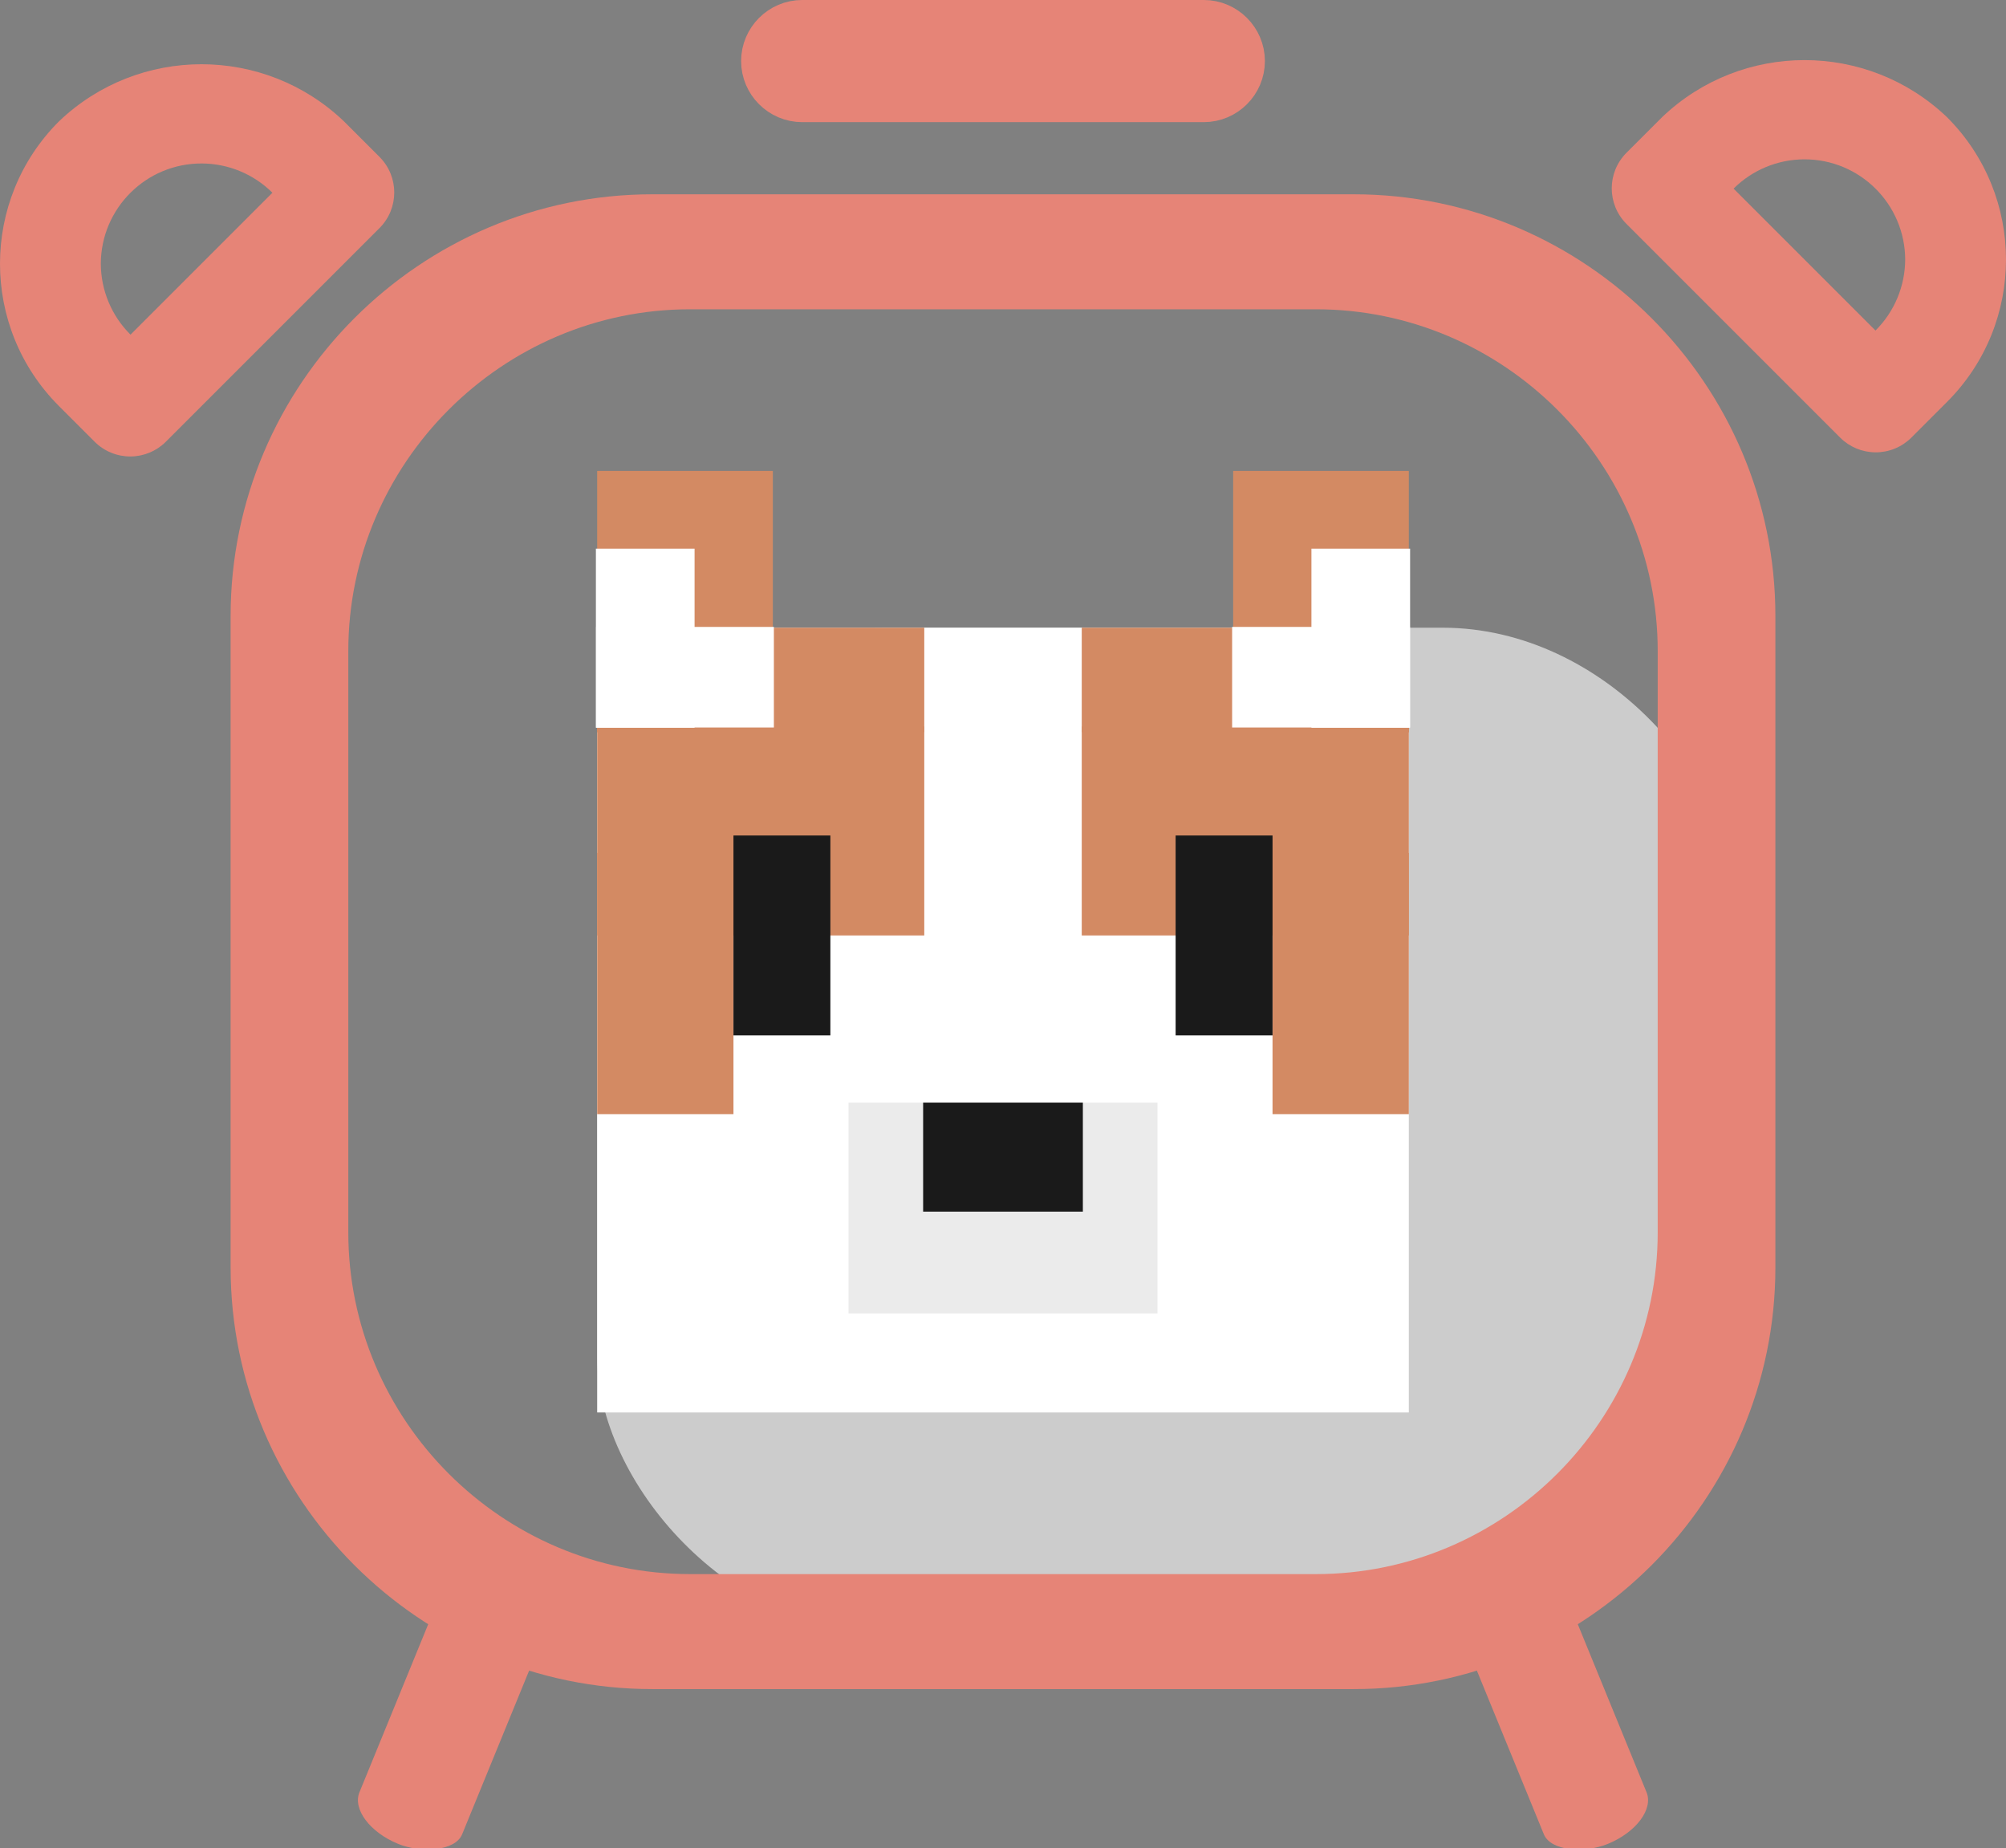 <?xml version="1.0" encoding="UTF-8"?>
<!DOCTYPE svg PUBLIC "-//W3C//DTD SVG 1.1//EN" "http://www.w3.org/Graphics/SVG/1.1/DTD/svg11.dtd">
<!-- Creator: CorelDRAW 2019 (64-Bit) -->
<svg xmlns="http://www.w3.org/2000/svg" xml:space="preserve" width="156.012mm" height="143.72mm" version="1.1" style="shape-rendering:geometricPrecision; text-rendering:geometricPrecision; image-rendering:optimizeQuality; fill-rule:evenodd; clip-rule:evenodd"
viewBox="0 0 3004.37 2767.65"
 xmlns:xlink="http://www.w3.org/1999/xlink">
 <rect x="0" y="0" width="3004.37" height="2767.65" fill="#808080" stroke="none"/>
 <defs>
  <style type="text/css">
   <![CDATA[
    .str1 {stroke:#E68477;stroke-width:54.35;stroke-miterlimit:22.926}
    .str0 {stroke:white;stroke-width:3.85;stroke-miterlimit:22.926}
    .fil5 {fill:#1A1A1A}
    .fil3 {fill:#1A1A1A}
    .fil0 {fill:#CCCCCC}
    .fil4 {fill:#D38A63}
    .fil7 {fill:#E68477}
    .fil9 {fill:#E68477}
    .fil2 {fill:#EBEBEB}
    .fil1 {fill:white}
    .fil6 {fill:white}
    .fil8 {fill:#E68477;fill-rule:nonzero}
   ]]>
  </style>
 </defs>
 <g id="图层_x0020_1">
  <g id="_2201192249840">
   <rect class="fil0" x="894.39" y="940.07" width="1706.61" height="1508.95" rx="440.43" ry="417.45"/>
   <g>
    <rect class="fil1" x="894.39" y="940.07" width="1215.6" height="1175.27"/>
    <rect class="fil2" x="1270.86" y="1651.28" width="462.65" height="315.79"/>
    <rect class="fil3" x="1382.57" y="1651.28" width="239.23" height="163.29"/>
    <rect class="fil4" x="894.39" y="1087.98" width="489.87" height="312.97"/>
    <rect class="fil4" x="894.39" y="1277.3" width="204.11" height="391.26"/>
    <rect class="fil4" x="1905.87" y="1277.3" width="204.11" height="391.26"/>
    <rect class="fil4" x="894.39" y="940.07" width="489.87" height="156.49"/>
    <rect class="fil4" x="894.39" y="705.29" width="263.08" height="391.26"/>
    <rect class="fil5" x="1098.5" y="1251.27" width="145.14" height="299.36"/>
    <rect class="fil4" x="1620.12" y="1087.98" width="489.87" height="312.97"/>
    <rect class="fil4" x="1620.12" y="940.07" width="489.87" height="156.49"/>
    <rect class="fil4" x="1846.91" y="705.29" width="263.08" height="391.26"/>
    <rect class="fil5" x="1760.73" y="1251.27" width="145.14" height="299.36"/>
    <rect class="fil6 str0" x="894.39" y="823.62" width="143.94" height="264.36"/>
    <rect class="fil6 str0" transform="matrix(2.19645E-14 -0.787 0.849 2.13402E-14 894.387 1087.98)" width="187.5" height="309.79"/>
    <rect class="fil6 str0" x="1966.04" y="823.62" width="143.94" height="264.36"/>
    <rect class="fil6 str0" transform="matrix(-2.19645E-14 -0.787 -0.849 2.13402E-14 2109.98 1087.98)" width="187.5" height="309.79"/>
   </g>
   <path class="fil7 str1" d="M976.85 318.16l1050.67 0c332.36,0 604.29,271.93 604.29,604.29l0 975.72c0,332.36 -271.93,604.29 -604.29,604.29l-1050.67 0c-332.36,0 -604.29,-271.93 -604.29,-604.29l0 -975.72c0,-332.36 271.93,-604.29 604.29,-604.29zm224.57 -290.99l601.54 0c35.36,0 64.29,28.93 64.29,64.29l0 0c0,35.36 -28.93,64.29 -64.29,64.29l-601.54 0c-35.36,0 -64.29,-28.93 -64.29,-64.29l0 -0c0,-35.36 28.93,-64.29 64.29,-64.29zm-167.87 408.85l937.28 0c296.5,0 539.08,242.58 539.08,539.08l0 870.42c0,296.5 -242.58,539.08 -539.08,539.08l-937.28 0c-296.5,0 -539.08,-242.58 -539.08,-539.08l0 -870.42c0,-296.5 242.58,-539.08 539.08,-539.08z"/>
   <g>
    <path class="fil8" d="M568.55 341.42c29.22,-29.4 29.22,-76.88 0,-106.28l-53.51 -53.51c-119.4,-113.9 -307.21,-113.9 -426.61,0 -117.81,117.67 -117.92,308.56 -0.24,426.37 0.08,0.08 0.16,0.16 0.24,0.24l53.51 53.51c14.22,14.11 33.48,21.97 53.51,21.86 19.77,-0.08 38.72,-7.93 52.76,-21.86l320.33 -320.33zm-417.57 53.51l0 0c0.35,-83.26 68.13,-150.46 151.38,-150.11 39.61,0.17 77.56,15.91 105.65,43.84l-212.55 212.55c-28.31,-28.14 -44.31,-66.36 -44.47,-106.28z"/>
    <path class="fil8" d="M2435.82 335.22c-29.23,-29.4 -29.23,-76.88 0,-106.27l53.51 -53.52c119.4,-113.9 307.21,-113.9 426.61,0 117.81,117.67 117.92,308.56 0.24,426.37 -0.08,0.08 -0.16,0.16 -0.24,0.24l-53.51 53.52c-14.22,14.11 -33.48,21.97 -53.51,21.86 -19.77,-0.08 -38.72,-7.93 -52.76,-21.86l-320.33 -320.33zm417.57 53.51l0 0c-0.35,-83.26 -68.13,-150.46 -151.38,-150.11 -39.61,0.17 -77.56,15.91 -105.65,43.84l212.55 212.55c28.31,-28.14 44.31,-66.36 44.47,-106.28z"/>
   </g>
   <g>
    <rect class="fil9" transform="matrix(0.221 -0.54 0.904 0.37 519.556 2730.05)" width="830.82" height="170.12" rx="85.06" ry="85.06"/>
    <rect class="fil9" transform="matrix(-0.221 -0.54 -0.904 0.37 2484.81 2730.05)" width="830.82" height="170.12" rx="85.06" ry="85.06"/>
   </g>
  </g>
 </g>
</svg>
